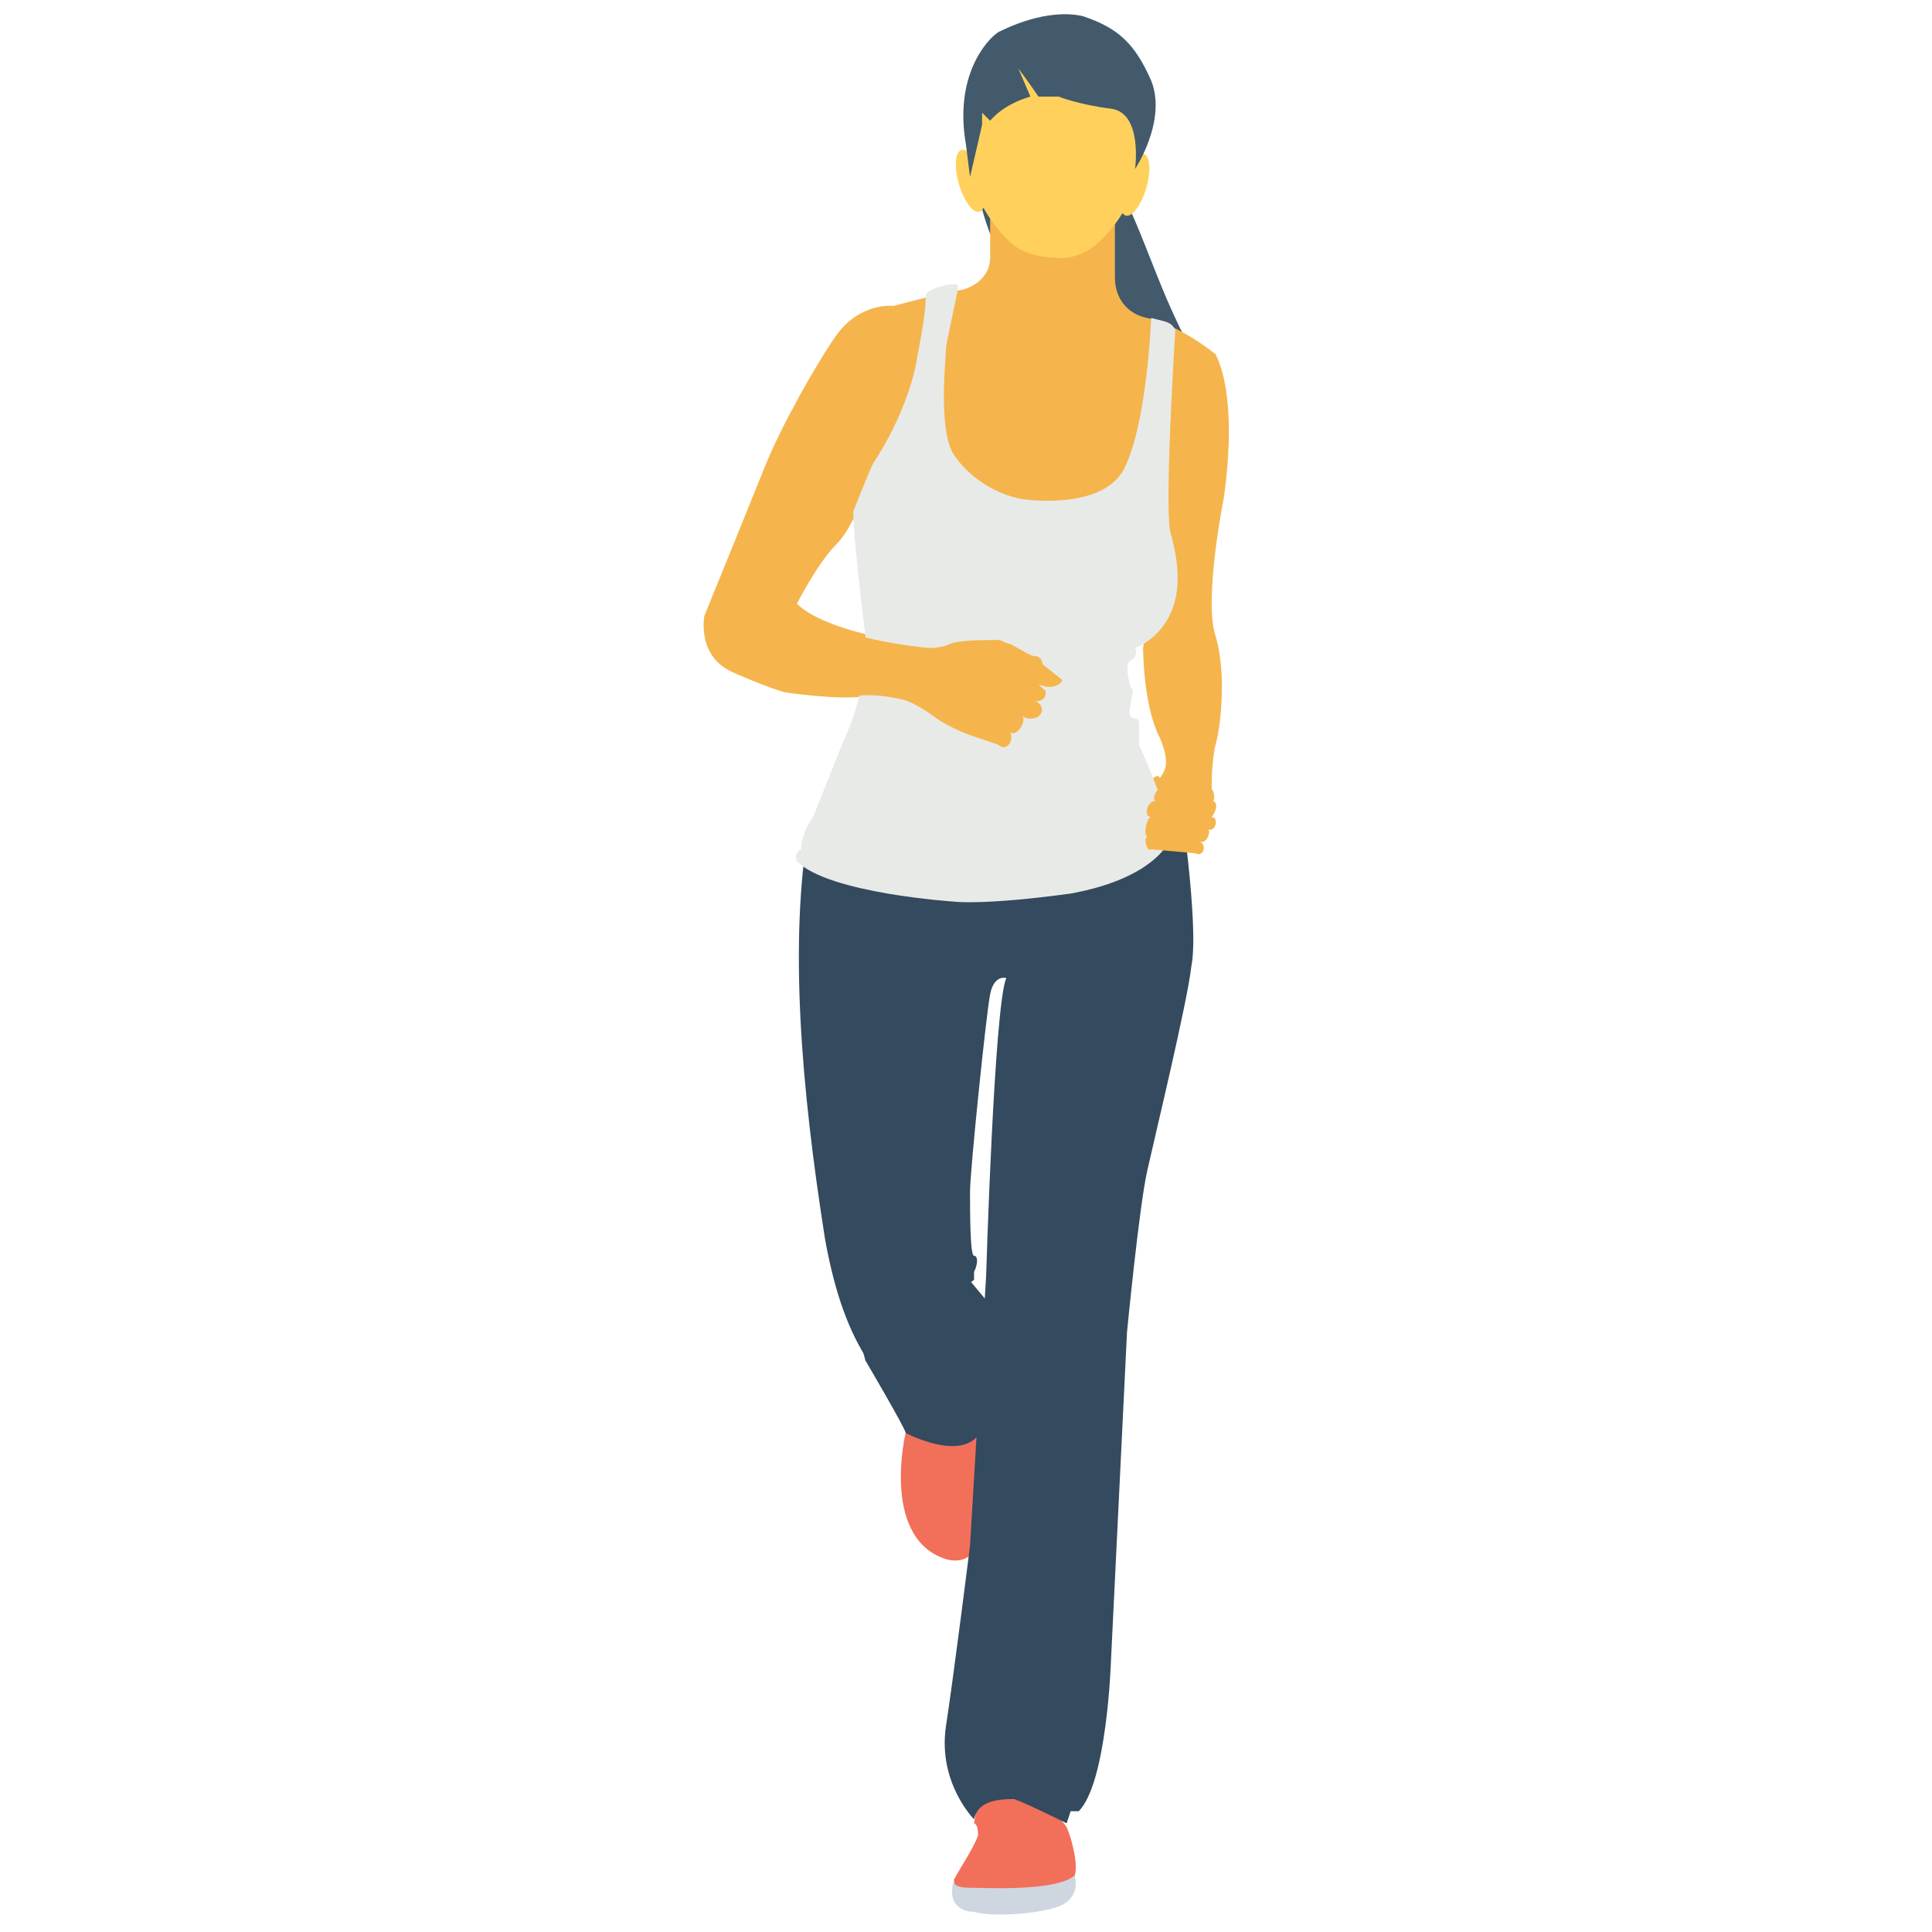 <?xml version="1.0" encoding="utf-8"?>
<!-- Generator: Adobe Illustrator 18.0.0, SVG Export Plug-In . SVG Version: 6.00 Build 0)  -->
<!DOCTYPE svg PUBLIC "-//W3C//DTD SVG 1.1//EN" "http://www.w3.org/Graphics/SVG/1.1/DTD/svg11.dtd">
<svg version="1.1" id="Layer_1" xmlns="http://www.w3.org/2000/svg" xmlns:xlink="http://www.w3.org/1999/xlink" x="0px" y="0px"
	 viewBox="0 0 48 48" enable-background="new 0 0 48 48" xml:space="preserve">
<g>
	<g>
		<g>
			<g>
				<g>
					<g>
						<g>
							<path fill="#F26F5A" d="M23.9,47.2c0,0-0.2-0.3-0.2-0.5c0.1-0.2,0.5-0.8,0.6-1.1c0-0.3-0.1-0.3-0.1-0.3l0.1-0.6h1.5
								c0,0,0.6,0.5,0.7,0.7c0.1,0.2,0.3,0.9,0.2,1.2C26,47.2,25,47.3,23.9,47.2z"/>
						</g>
					</g>
				</g>
				<g>
					<g>
						<g>
							<path fill="#CED6E0" d="M23.7,46.7c0,0-0.1,0.2,0.4,0.2c0.4,0,2.1,0.1,2.6-0.3c0,0,0.2,0.6-0.5,0.8c-0.7,0.2-1.7,0.2-2,0.1
								C24,47.5,23.5,47.4,23.7,46.7z"/>
						</g>
					</g>
				</g>
			</g>
			<g>
				<g>
					<g>
						<path fill="#F26F5A" d="M22.8,35l-0.3,0.6c0,0-0.6,2.5,0.9,3.1c1.5,0.6,1.3-2.8,1.3-2.8S24.2,34.4,22.8,35z"/>
					</g>
				</g>
			</g>
			<g>
				<g>
					<g>
						<path fill="#344A5E" d="M29.3,19.7c0,0,0.5,3.3,0.3,4.3c-0.1,0.9-0.9,4.2-1.1,5.1C28.3,30,28,33.1,28,33.1l-0.4,8.2
							c0,0-0.1,3-0.8,3.7h-0.2l-0.1,0.3c0,0-1-0.5-1.3-0.6c-0.3,0-0.9,0-1,0.5c0,0-0.9-0.9-0.7-2.3c0.2-1.3,0.6-4.5,0.6-4.5l0.4-6.7
							c0,0,0.2-6.7,0.5-7.4c0,0-0.3-0.1-0.4,0.4c-0.1,0.5-0.5,4.4-0.5,4.9c0,0.5,0,1.6,0.1,1.6c0.1,0,0.1,0.2,0,0.4
							c0,0.2,0,0.1,0,0.1l0,0.1l-2.7,1.9c-0.5-0.8-0.8-1.8-1-2.9c-0.6-3.8-0.9-7.4-0.4-10.3L29.3,19.7z"/>
					</g>
				</g>
			</g>
			<g>
				<g>
					<g>
						<path fill="#344A5E" d="M21,31.9l0.5,1.9c0,0,1,1.7,1,1.8c0,0,1.5,0.8,1.9-0.1c0.5-0.9,0.1-3.2,0.1-3.2L24,31.7L21,31.9z"/>
					</g>
				</g>
			</g>
		</g>
	</g>
	<g>
		<g>
			<g>
				<path fill="#425A6B" d="M27.4,4c1,1.4,1.3,3.3,2.5,5.2c-0.5-0.2-1.2-0.2-1.6-0.4c-0.3-0.2-0.7-0.3-0.9-0.6
					c-0.2-0.2-0.3-0.5-0.4-0.8c-0.3-1.1-0.4-2.3-0.1-3.4"/>
			</g>
		</g>
	</g>
	<g>
		<g>
			<g>
				<path fill="#425A6B" d="M25.2,3.1C25,4,25.3,5,25.9,5.8c0.3,0.4,0.7,0.7,1.1,1.1c0.2,0.2,0.6,1,0.7,1.3c0.1,0.3-0.3,0.3-0.6,0.4
					c-0.2,0.1-0.4,0-0.6-0.1c-0.2-0.1-0.3-0.3-0.5-0.4c-0.7-0.8-1.3-1.8-1.6-2.9c-0.1-0.4-0.2-0.9-0.1-1.3c0.2-0.5,0.6-0.7,1-1"/>
			</g>
		</g>
	</g>
	<g>
		<g>
			<g>
				<g>
					<path fill="#F5B54C" d="M24.6,5v1.4c0,0.4-0.3,0.7-0.7,0.8c0,0,0,0,0,0c-0.6,0.1-1.7,0.4-1.7,0.4s-0.8-0.1-1.4,0.7
						c-0.5,0.7-1.4,2.3-1.8,3.3c-0.4,1-1.5,3.7-1.5,3.7s-0.2,1,0.7,1.4c0.9,0.4,1.3,0.5,1.3,0.5s1.3,0.2,2,0.1
						c0.6-0.1,1.3,0.1,1.3,0.1s0.3,0.1,0.7,0.4c0.4,0.3,1,0.5,1,0.5l0.6,0.2c0.2,0.2,0.4-0.1,0.3-0.3l-0.1-0.1l0.1,0.1
						c0.2,0.1,0.4-0.3,0.3-0.4l-0.1-0.1l0.1,0.1c0.4,0.2,0.7-0.2,0.3-0.4L26,17.5l0.1,0.1c0.2,0.1,0.4-0.2,0.2-0.3L26.1,17
						c0,0,0.4,0.2,0.6-0.1l-0.5-0.4c0,0,0-0.2-0.2-0.2c-0.1,0-0.4-0.2-0.6-0.3c-0.1,0-0.2-0.1-0.3-0.1c-0.3,0-1,0-1.2,0.1
						c-0.2,0.1-0.5,0.1-0.5,0.1s-2.8-0.3-3.6-1.1c0,0,0.5-1,1-1.5c0.5-0.5,1-2.1,1-2.1l0.1,1.3l6.8,1.1l-0.3,2.3c0,0,0,1.4,0.4,2.2
						c0,0,0.3,0.6,0.1,0.9c-0.1,0.2-0.1,0.1-0.1,0.1c-0.1-0.1-0.3,0.2-0.2,0.3c-0.2,0-0.3,0.4-0.1,0.4c-0.1,0-0.2,0.4-0.1,0.5
						c-0.1,0,0,0.4,0.1,0.3l1.1,0.1c0.2,0.1,0.3-0.2,0.1-0.3c0.2,0.1,0.3-0.3,0.2-0.3c0.2,0.1,0.3-0.3,0.1-0.3
						c0.2,0,0.2-0.3,0.1-0.4c0,0,0-0.7,0.1-1.1c0.1-0.3,0.3-1.7,0-2.7c-0.3-0.9,0.2-3.4,0.2-3.4s0.4-2.4-0.2-3.6
						C29.7,8.4,29,8,28.5,7.9c-0.5-0.1-0.8-0.5-0.8-1v-2L24.6,5z"/>
				</g>
			</g>
		</g>
		<g>
			<g>
				<g>
					<g>
						<g>
							
								<ellipse transform="matrix(0.96 0.28 -0.28 0.96 2.407 -7.724)" fill="#FFD15C" cx="28.2" cy="4.6" rx="0.3" ry="0.8"/>
						</g>
					</g>
				</g>
				<g>
					<g>
						<g>
							
								<ellipse transform="matrix(-0.96 0.28 -0.28 -0.96 48.536 2.16)" fill="#FFD15C" cx="24.1" cy="4.6" rx="0.3" ry="0.8"/>
						</g>
					</g>
				</g>
			</g>
			<g>
				<g>
					<g>
						<g>
							<path fill="#FFD15C" d="M28.4,3.6L28,5.1c0,0-0.3,0.6-0.8,1c-0.5,0.4-1,0.3-1,0.3s-0.6,0-1-0.3c-0.5-0.4-0.8-1-0.8-1L24,3.6
								c0,0,0.1-2.5,2.2-2.2C28.2,1.1,28.4,3.6,28.4,3.6z"/>
						</g>
					</g>
				</g>
			</g>
			<g>
				<g>
					<g>
						<path fill="#425A6B" d="M28.2,4.2c0,0,0.2-1.4-0.6-1.5c-0.8-0.1-1.3-0.3-1.3-0.3c-0.2,0-0.4,0-0.5,0h0
							c-0.2-0.3-0.5-0.7-0.5-0.7l0.3,0.7c-0.7,0.2-1,0.6-1,0.6l-0.2-0.2v0.3l-0.3,1.3l-0.1-0.8c-0.3-1.7,0.5-2.6,0.8-2.8
							c0.2-0.1,1.2-0.6,2.1-0.4c0.9,0.3,1.3,0.7,1.7,1.6C29,3,28.2,4.2,28.2,4.2z"/>
					</g>
				</g>
			</g>
		</g>
	</g>
	<g>
		<g>
			<g>
				<path fill="#E8EAE8" d="M28.2,16.1c0,0,0.1,0.2-0.1,0.3c-0.2,0.1,0,0.7,0,0.7s0.1,0,0,0.3c0,0.2-0.1,0.3,0,0.4
					c0.1,0.1,0.2,0,0.2,0.2c0,0.2,0,0.5,0,0.5s0.8,1.8,0.8,2.3c0,0-0.3,1-2.5,1.4c-2.2,0.3-2.9,0.2-2.9,0.2s-3.1-0.2-3.9-1
					c0,0-0.1-0.2,0.1-0.3c0,0,0-0.4,0.3-0.8c0,0,0.6-1.5,0.8-2c0.2-0.4,0.6-1.6,0.5-2.5c-0.1-0.8-0.3-2.5-0.3-3.1
					c0.2-0.5,0.4-1,0.5-1.2c0,0,0,0,0,0s0.9-1.3,1.1-2.7c0.2-1,0.2-1.3,0.2-1.5c0.2-0.2,0.8-0.3,0.8-0.2c0,0.2-0.3,1.4-0.3,1.6
					c0,0.2-0.2,2,0.2,2.6c0.4,0.6,1.1,1,1.7,1.1c0,0,1.9,0.3,2.5-0.7c0.6-1.1,0.7-3.8,0.7-3.8C29,8,29.1,8,29.2,8.2
					c0,0-0.3,4.7-0.1,5.1c0.1,0.4,0.3,1.2,0,1.9C28.8,15.9,28.2,16.1,28.2,16.1z"/>
			</g>
		</g>
	</g>
	<g>
		<g>
			<g>
				<g>
					<path fill="#F5B54C" d="M25.7,16.3c-0.1,0-0.4-0.2-0.6-0.3c-0.1,0-0.2-0.1-0.3-0.1c-0.3,0-1,0-1.2,0.1
						c-0.2,0.1-0.5,0.1-0.5,0.1s-1.3-0.1-2.4-0.5v1.7c0.2,0,0.3,0,0.5,0c0.6-0.1,1.3,0.1,1.3,0.1s0.3,0.1,0.7,0.4
						c0.4,0.3,1,0.5,1,0.5l0.6,0.2c0.2,0.2,0.4-0.1,0.3-0.3l-0.1-0.1l0.1,0.1c0.2,0.1,0.4-0.3,0.3-0.4c0.4,0.2,0.7-0.2,0.3-0.4
						c0.2,0.1,0.4-0.2,0.2-0.3L25.8,17c0,0,0.4,0.2,0.6-0.1l-0.5-0.4C25.9,16.5,25.9,16.3,25.7,16.3z"/>
				</g>
			</g>
		</g>
	</g>
	<g>
		<g>
			<g>
				<g>
					<path fill="#F5B54C" d="M30.1,19.9c0,0,0-0.5,0-0.8H29c0,0.2,0,0.3,0,0.4c-0.1,0.2-0.1,0.1-0.1,0.1c-0.1-0.1-0.3,0.2-0.2,0.3
						c-0.2,0-0.3,0.4-0.1,0.4c-0.1,0-0.2,0.4-0.1,0.5c-0.1,0,0,0.4,0.1,0.3l1.1,0.1c0.2,0.1,0.3-0.2,0.1-0.3
						c0.2,0.1,0.3-0.3,0.2-0.3c0.2,0.1,0.3-0.3,0.1-0.3C30.2,20.2,30.3,19.9,30.1,19.9z"/>
				</g>
			</g>
		</g>
	</g>
</g>
</svg>
